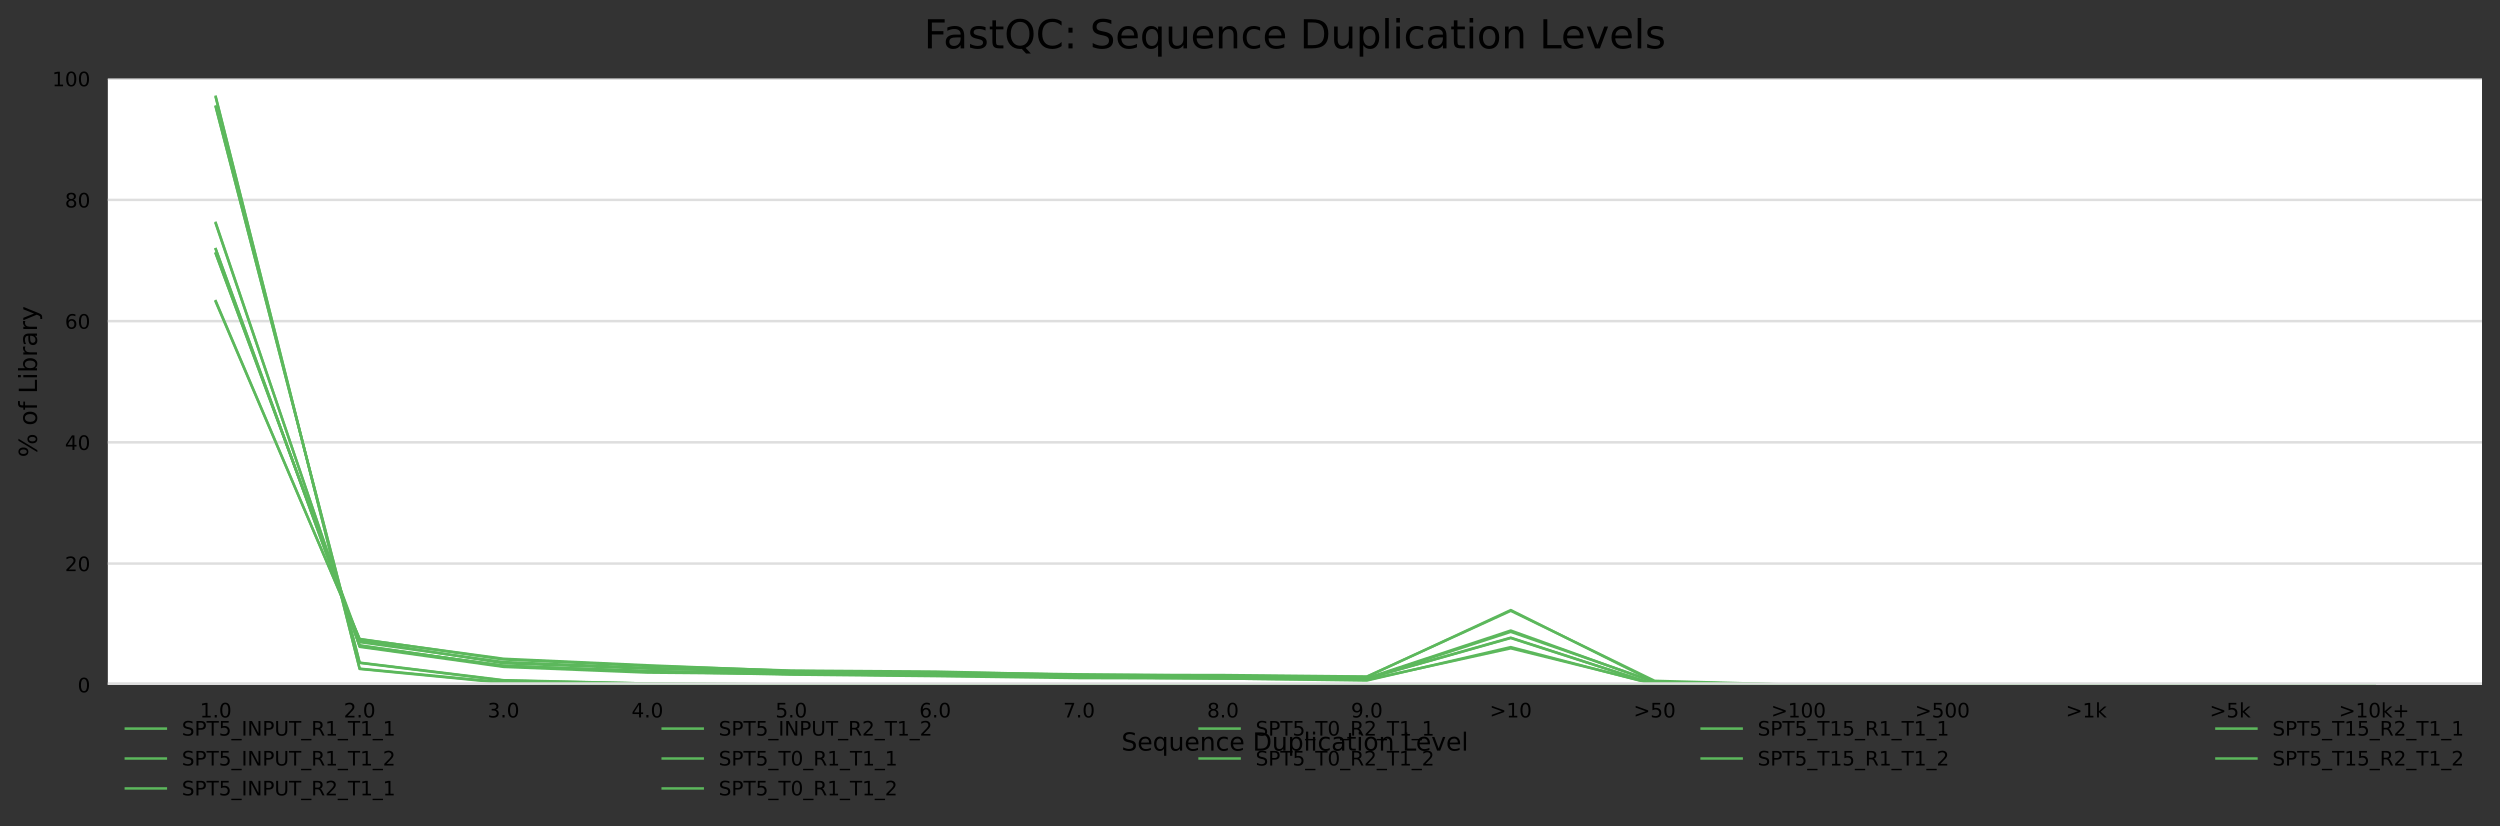 <?xml version="1.0" encoding="utf-8" standalone="no"?>
<!DOCTYPE svg PUBLIC "-//W3C//DTD SVG 1.1//EN"
  "http://www.w3.org/Graphics/SVG/1.1/DTD/svg11.dtd">
<!-- Created with matplotlib (https://matplotlib.org/) -->
<svg height="330.542pt" version="1.1" viewBox="0 0 1000.278 330.542" width="1000.278pt" xmlns="http://www.w3.org/2000/svg" xmlns:xlink="http://www.w3.org/1999/xlink">
 <rect x="0" y="0" width="1000.278" height="330.542" fill="#333333" stroke="none"/>
 <defs>
  <style type="text/css">*{stroke-linecap:butt;stroke-linejoin:round;}</style>
 </defs>
 <g id="figure_1">
  <g id="axes_1">
   <g id="patch_1">
    <path d="M 43.148 273.99 
L 993.078 273.99 
L 993.078 31.483 
L 43.148 31.483 
z
" style="fill:#ffffff;"/>
   </g>
   <g id="matplotlib.axis_1">
    <g id="xtick_1">
     <g id="text_1">
      <!-- 1.0 -->
      <g transform="translate(79.966 287.069)scale(0.08 -0.08)">
       <defs>
        <path d="M 12.406 8.297 
L 28.516 8.297 
L 28.516 63.922 
L 10.984 60.406 
L 10.984 69.391 
L 28.422 72.906 
L 38.281 72.906 
L 38.281 8.297 
L 54.391 8.297 
L 54.391 0 
L 12.406 0 
z
" id="DejaVuSans-49"/>
        <path d="M 10.688 12.406 
L 21 12.406 
L 21 0 
L 10.688 0 
z
" id="DejaVuSans-46"/>
        <path d="M 31.781 66.406 
Q 24.172 66.406 20.328 58.906 
Q 16.5 51.422 16.5 36.375 
Q 16.5 21.391 20.328 13.891 
Q 24.172 6.391 31.781 6.391 
Q 39.453 6.391 43.281 13.891 
Q 47.125 21.391 47.125 36.375 
Q 47.125 51.422 43.281 58.906 
Q 39.453 66.406 31.781 66.406 
z
M 31.781 74.219 
Q 44.047 74.219 50.516 64.516 
Q 56.984 54.828 56.984 36.375 
Q 56.984 17.969 50.516 8.266 
Q 44.047 -1.422 31.781 -1.422 
Q 19.531 -1.422 13.062 8.266 
Q 6.594 17.969 6.594 36.375 
Q 6.594 54.828 13.062 64.516 
Q 19.531 74.219 31.781 74.219 
z
" id="DejaVuSans-48"/>
       </defs>
       <use xlink:href="#DejaVuSans-49"/>
       <use x="63.623" xlink:href="#DejaVuSans-46"/>
       <use x="95.41" xlink:href="#DejaVuSans-48"/>
      </g>
     </g>
    </g>
    <g id="xtick_2">
     <g id="text_2">
      <!-- 2.0 -->
      <g transform="translate(137.537 287.069)scale(0.08 -0.08)">
       <defs>
        <path d="M 19.188 8.297 
L 53.609 8.297 
L 53.609 0 
L 7.328 0 
L 7.328 8.297 
Q 12.938 14.109 22.625 23.891 
Q 32.328 33.688 34.812 36.531 
Q 39.547 41.844 41.422 45.531 
Q 43.312 49.219 43.312 52.781 
Q 43.312 58.594 39.234 62.25 
Q 35.156 65.922 28.609 65.922 
Q 23.969 65.922 18.812 64.312 
Q 13.672 62.703 7.812 59.422 
L 7.812 69.391 
Q 13.766 71.781 18.938 73 
Q 24.125 74.219 28.422 74.219 
Q 39.75 74.219 46.484 68.547 
Q 53.219 62.891 53.219 53.422 
Q 53.219 48.922 51.531 44.891 
Q 49.859 40.875 45.406 35.406 
Q 44.188 33.984 37.641 27.219 
Q 31.109 20.453 19.188 8.297 
z
" id="DejaVuSans-50"/>
       </defs>
       <use xlink:href="#DejaVuSans-50"/>
       <use x="63.623" xlink:href="#DejaVuSans-46"/>
       <use x="95.41" xlink:href="#DejaVuSans-48"/>
      </g>
     </g>
    </g>
    <g id="xtick_3">
     <g id="text_3">
      <!-- 3.0 -->
      <g transform="translate(195.109 287.069)scale(0.08 -0.08)">
       <defs>
        <path d="M 40.578 39.312 
Q 47.656 37.797 51.625 33 
Q 55.609 28.219 55.609 21.188 
Q 55.609 10.406 48.188 4.484 
Q 40.766 -1.422 27.094 -1.422 
Q 22.516 -1.422 17.656 -0.516 
Q 12.797 0.391 7.625 2.203 
L 7.625 11.719 
Q 11.719 9.328 16.594 8.109 
Q 21.484 6.891 26.812 6.891 
Q 36.078 6.891 40.938 10.547 
Q 45.797 14.203 45.797 21.188 
Q 45.797 27.641 41.281 31.266 
Q 36.766 34.906 28.719 34.906 
L 20.219 34.906 
L 20.219 43.016 
L 29.109 43.016 
Q 36.375 43.016 40.234 45.922 
Q 44.094 48.828 44.094 54.297 
Q 44.094 59.906 40.109 62.906 
Q 36.141 65.922 28.719 65.922 
Q 24.656 65.922 20.016 65.031 
Q 15.375 64.156 9.812 62.312 
L 9.812 71.094 
Q 15.438 72.656 20.344 73.438 
Q 25.25 74.219 29.594 74.219 
Q 40.828 74.219 47.359 69.109 
Q 53.906 64.016 53.906 55.328 
Q 53.906 49.266 50.438 45.094 
Q 46.969 40.922 40.578 39.312 
z
" id="DejaVuSans-51"/>
       </defs>
       <use xlink:href="#DejaVuSans-51"/>
       <use x="63.623" xlink:href="#DejaVuSans-46"/>
       <use x="95.41" xlink:href="#DejaVuSans-48"/>
      </g>
     </g>
    </g>
    <g id="xtick_4">
     <g id="text_4">
      <!-- 4.0 -->
      <g transform="translate(252.68 287.069)scale(0.08 -0.08)">
       <defs>
        <path d="M 37.797 64.312 
L 12.891 25.391 
L 37.797 25.391 
z
M 35.203 72.906 
L 47.609 72.906 
L 47.609 25.391 
L 58.016 25.391 
L 58.016 17.188 
L 47.609 17.188 
L 47.609 0 
L 37.797 0 
L 37.797 17.188 
L 4.891 17.188 
L 4.891 26.703 
z
" id="DejaVuSans-52"/>
       </defs>
       <use xlink:href="#DejaVuSans-52"/>
       <use x="63.623" xlink:href="#DejaVuSans-46"/>
       <use x="95.41" xlink:href="#DejaVuSans-48"/>
      </g>
     </g>
    </g>
    <g id="xtick_5">
     <g id="text_5">
      <!-- 5.0 -->
      <g transform="translate(310.252 287.069)scale(0.08 -0.08)">
       <defs>
        <path d="M 10.797 72.906 
L 49.516 72.906 
L 49.516 64.594 
L 19.828 64.594 
L 19.828 46.734 
Q 21.969 47.469 24.109 47.828 
Q 26.266 48.188 28.422 48.188 
Q 40.625 48.188 47.75 41.5 
Q 54.891 34.812 54.891 23.391 
Q 54.891 11.625 47.562 5.094 
Q 40.234 -1.422 26.906 -1.422 
Q 22.312 -1.422 17.547 -0.641 
Q 12.797 0.141 7.719 1.703 
L 7.719 11.625 
Q 12.109 9.234 16.797 8.062 
Q 21.484 6.891 26.703 6.891 
Q 35.156 6.891 40.078 11.328 
Q 45.016 15.766 45.016 23.391 
Q 45.016 31 40.078 35.438 
Q 35.156 39.891 26.703 39.891 
Q 22.75 39.891 18.812 39.016 
Q 14.891 38.141 10.797 36.281 
z
" id="DejaVuSans-53"/>
       </defs>
       <use xlink:href="#DejaVuSans-53"/>
       <use x="63.623" xlink:href="#DejaVuSans-46"/>
       <use x="95.41" xlink:href="#DejaVuSans-48"/>
      </g>
     </g>
    </g>
    <g id="xtick_6">
     <g id="text_6">
      <!-- 6.0 -->
      <g transform="translate(367.823 287.069)scale(0.08 -0.08)">
       <defs>
        <path d="M 33.016 40.375 
Q 26.375 40.375 22.484 35.828 
Q 18.609 31.297 18.609 23.391 
Q 18.609 15.531 22.484 10.953 
Q 26.375 6.391 33.016 6.391 
Q 39.656 6.391 43.531 10.953 
Q 47.406 15.531 47.406 23.391 
Q 47.406 31.297 43.531 35.828 
Q 39.656 40.375 33.016 40.375 
z
M 52.594 71.297 
L 52.594 62.312 
Q 48.875 64.062 45.094 64.984 
Q 41.312 65.922 37.594 65.922 
Q 27.828 65.922 22.672 59.328 
Q 17.531 52.734 16.797 39.406 
Q 19.672 43.656 24.016 45.922 
Q 28.375 48.188 33.594 48.188 
Q 44.578 48.188 50.953 41.516 
Q 57.328 34.859 57.328 23.391 
Q 57.328 12.156 50.688 5.359 
Q 44.047 -1.422 33.016 -1.422 
Q 20.359 -1.422 13.672 8.266 
Q 6.984 17.969 6.984 36.375 
Q 6.984 53.656 15.188 63.938 
Q 23.391 74.219 37.203 74.219 
Q 40.922 74.219 44.703 73.484 
Q 48.484 72.75 52.594 71.297 
z
" id="DejaVuSans-54"/>
       </defs>
       <use xlink:href="#DejaVuSans-54"/>
       <use x="63.623" xlink:href="#DejaVuSans-46"/>
       <use x="95.41" xlink:href="#DejaVuSans-48"/>
      </g>
     </g>
    </g>
    <g id="xtick_7">
     <g id="text_7">
      <!-- 7.0 -->
      <g transform="translate(425.395 287.069)scale(0.08 -0.08)">
       <defs>
        <path d="M 8.203 72.906 
L 55.078 72.906 
L 55.078 68.703 
L 28.609 0 
L 18.312 0 
L 43.219 64.594 
L 8.203 64.594 
z
" id="DejaVuSans-55"/>
       </defs>
       <use xlink:href="#DejaVuSans-55"/>
       <use x="63.623" xlink:href="#DejaVuSans-46"/>
       <use x="95.41" xlink:href="#DejaVuSans-48"/>
      </g>
     </g>
    </g>
    <g id="xtick_8">
     <g id="text_8">
      <!-- 8.0 -->
      <g transform="translate(482.966 287.069)scale(0.08 -0.08)">
       <defs>
        <path d="M 31.781 34.625 
Q 24.75 34.625 20.719 30.859 
Q 16.703 27.094 16.703 20.516 
Q 16.703 13.922 20.719 10.156 
Q 24.75 6.391 31.781 6.391 
Q 38.812 6.391 42.859 10.172 
Q 46.922 13.969 46.922 20.516 
Q 46.922 27.094 42.891 30.859 
Q 38.875 34.625 31.781 34.625 
z
M 21.922 38.812 
Q 15.578 40.375 12.031 44.719 
Q 8.5 49.078 8.5 55.328 
Q 8.5 64.062 14.719 69.141 
Q 20.953 74.219 31.781 74.219 
Q 42.672 74.219 48.875 69.141 
Q 55.078 64.062 55.078 55.328 
Q 55.078 49.078 51.531 44.719 
Q 48 40.375 41.703 38.812 
Q 48.828 37.156 52.797 32.312 
Q 56.781 27.484 56.781 20.516 
Q 56.781 9.906 50.312 4.234 
Q 43.844 -1.422 31.781 -1.422 
Q 19.734 -1.422 13.25 4.234 
Q 6.781 9.906 6.781 20.516 
Q 6.781 27.484 10.781 32.312 
Q 14.797 37.156 21.922 38.812 
z
M 18.312 54.391 
Q 18.312 48.734 21.844 45.562 
Q 25.391 42.391 31.781 42.391 
Q 38.141 42.391 41.719 45.562 
Q 45.312 48.734 45.312 54.391 
Q 45.312 60.062 41.719 63.234 
Q 38.141 66.406 31.781 66.406 
Q 25.391 66.406 21.844 63.234 
Q 18.312 60.062 18.312 54.391 
z
" id="DejaVuSans-56"/>
       </defs>
       <use xlink:href="#DejaVuSans-56"/>
       <use x="63.623" xlink:href="#DejaVuSans-46"/>
       <use x="95.41" xlink:href="#DejaVuSans-48"/>
      </g>
     </g>
    </g>
    <g id="xtick_9">
     <g id="text_9">
      <!-- 9.0 -->
      <g transform="translate(540.538 287.069)scale(0.08 -0.08)">
       <defs>
        <path d="M 10.984 1.516 
L 10.984 10.5 
Q 14.703 8.734 18.5 7.812 
Q 22.312 6.891 25.984 6.891 
Q 35.75 6.891 40.891 13.453 
Q 46.047 20.016 46.781 33.406 
Q 43.953 29.203 39.594 26.953 
Q 35.25 24.703 29.984 24.703 
Q 19.047 24.703 12.672 31.312 
Q 6.297 37.938 6.297 49.422 
Q 6.297 60.641 12.938 67.422 
Q 19.578 74.219 30.609 74.219 
Q 43.266 74.219 49.922 64.516 
Q 56.594 54.828 56.594 36.375 
Q 56.594 19.141 48.406 8.859 
Q 40.234 -1.422 26.422 -1.422 
Q 22.703 -1.422 18.891 -0.688 
Q 15.094 0.047 10.984 1.516 
z
M 30.609 32.422 
Q 37.25 32.422 41.125 36.953 
Q 45.016 41.5 45.016 49.422 
Q 45.016 57.281 41.125 61.844 
Q 37.25 66.406 30.609 66.406 
Q 23.969 66.406 20.094 61.844 
Q 16.219 57.281 16.219 49.422 
Q 16.219 41.5 20.094 36.953 
Q 23.969 32.422 30.609 32.422 
z
" id="DejaVuSans-57"/>
       </defs>
       <use xlink:href="#DejaVuSans-57"/>
       <use x="63.623" xlink:href="#DejaVuSans-46"/>
       <use x="95.41" xlink:href="#DejaVuSans-48"/>
      </g>
     </g>
    </g>
    <g id="xtick_10">
     <g id="text_10">
      <!-- &gt;10 -->
      <g transform="translate(596.029 287.069)scale(0.08 -0.08)">
       <defs>
        <path d="M 10.594 49.219 
L 10.594 58.109 
L 73.188 35.406 
L 73.188 27.297 
L 10.594 4.594 
L 10.594 13.484 
L 60.891 31.297 
z
" id="DejaVuSans-62"/>
       </defs>
       <use xlink:href="#DejaVuSans-62"/>
       <use x="83.789" xlink:href="#DejaVuSans-49"/>
       <use x="147.412" xlink:href="#DejaVuSans-48"/>
      </g>
     </g>
    </g>
    <g id="xtick_11">
     <g id="text_11">
      <!-- &gt;50 -->
      <g transform="translate(653.6 287.069)scale(0.08 -0.08)">
       <use xlink:href="#DejaVuSans-62"/>
       <use x="83.789" xlink:href="#DejaVuSans-53"/>
       <use x="147.412" xlink:href="#DejaVuSans-48"/>
      </g>
     </g>
    </g>
    <g id="xtick_12">
     <g id="text_12">
      <!-- &gt;100 -->
      <g transform="translate(708.627 287.069)scale(0.08 -0.08)">
       <use xlink:href="#DejaVuSans-62"/>
       <use x="83.789" xlink:href="#DejaVuSans-49"/>
       <use x="147.412" xlink:href="#DejaVuSans-48"/>
       <use x="211.035" xlink:href="#DejaVuSans-48"/>
      </g>
     </g>
    </g>
    <g id="xtick_13">
     <g id="text_13">
      <!-- &gt;500 -->
      <g transform="translate(766.198 287.069)scale(0.08 -0.08)">
       <use xlink:href="#DejaVuSans-62"/>
       <use x="83.789" xlink:href="#DejaVuSans-53"/>
       <use x="147.412" xlink:href="#DejaVuSans-48"/>
       <use x="211.035" xlink:href="#DejaVuSans-48"/>
      </g>
     </g>
    </g>
    <g id="xtick_14">
     <g id="text_14">
      <!-- &gt;1k -->
      <g transform="translate(826.543 287.069)scale(0.08 -0.08)">
       <defs>
        <path d="M 9.078 75.984 
L 18.109 75.984 
L 18.109 31.109 
L 44.922 54.688 
L 56.391 54.688 
L 27.391 29.109 
L 57.625 0 
L 45.906 0 
L 18.109 26.703 
L 18.109 0 
L 9.078 0 
z
" id="DejaVuSans-107"/>
       </defs>
       <use xlink:href="#DejaVuSans-62"/>
       <use x="83.789" xlink:href="#DejaVuSans-49"/>
       <use x="147.412" xlink:href="#DejaVuSans-107"/>
      </g>
     </g>
    </g>
    <g id="xtick_15">
     <g id="text_15">
      <!-- &gt;5k -->
      <g transform="translate(884.115 287.069)scale(0.08 -0.08)">
       <use xlink:href="#DejaVuSans-62"/>
       <use x="83.789" xlink:href="#DejaVuSans-53"/>
       <use x="147.412" xlink:href="#DejaVuSans-107"/>
      </g>
     </g>
    </g>
    <g id="xtick_16">
     <g id="text_16">
      <!-- &gt;10k+ -->
      <g transform="translate(935.789 287.069)scale(0.08 -0.08)">
       <defs>
        <path d="M 46 62.703 
L 46 35.5 
L 73.188 35.5 
L 73.188 27.203 
L 46 27.203 
L 46 0 
L 37.797 0 
L 37.797 27.203 
L 10.594 27.203 
L 10.594 35.5 
L 37.797 35.5 
L 37.797 62.703 
z
" id="DejaVuSans-43"/>
       </defs>
       <use xlink:href="#DejaVuSans-62"/>
       <use x="83.789" xlink:href="#DejaVuSans-49"/>
       <use x="147.412" xlink:href="#DejaVuSans-48"/>
       <use x="211.035" xlink:href="#DejaVuSans-107"/>
       <use x="268.945" xlink:href="#DejaVuSans-43"/>
      </g>
     </g>
    </g>
    <g id="text_17">
     <!-- Sequence Duplication Level -->
     <g transform="translate(448.708 300.331)scale(0.1 -0.1)">
      <defs>
       <path d="M 53.516 70.516 
L 53.516 60.891 
Q 47.906 63.578 42.922 64.891 
Q 37.938 66.219 33.297 66.219 
Q 25.25 66.219 20.875 63.094 
Q 16.5 59.969 16.5 54.203 
Q 16.5 49.359 19.406 46.891 
Q 22.312 44.438 30.422 42.922 
L 36.375 41.703 
Q 47.406 39.594 52.656 34.297 
Q 57.906 29 57.906 20.125 
Q 57.906 9.516 50.797 4.047 
Q 43.703 -1.422 29.984 -1.422 
Q 24.812 -1.422 18.969 -0.25 
Q 13.141 0.922 6.891 3.219 
L 6.891 13.375 
Q 12.891 10.016 18.656 8.297 
Q 24.422 6.594 29.984 6.594 
Q 38.422 6.594 43.016 9.906 
Q 47.609 13.234 47.609 19.391 
Q 47.609 24.75 44.312 27.781 
Q 41.016 30.812 33.5 32.328 
L 27.484 33.5 
Q 16.453 35.688 11.516 40.375 
Q 6.594 45.062 6.594 53.422 
Q 6.594 63.094 13.406 68.656 
Q 20.219 74.219 32.172 74.219 
Q 37.312 74.219 42.625 73.281 
Q 47.953 72.359 53.516 70.516 
z
" id="DejaVuSans-83"/>
       <path d="M 56.203 29.594 
L 56.203 25.203 
L 14.891 25.203 
Q 15.484 15.922 20.484 11.062 
Q 25.484 6.203 34.422 6.203 
Q 39.594 6.203 44.453 7.469 
Q 49.312 8.734 54.109 11.281 
L 54.109 2.781 
Q 49.266 0.734 44.188 -0.344 
Q 39.109 -1.422 33.891 -1.422 
Q 20.797 -1.422 13.156 6.188 
Q 5.516 13.812 5.516 26.812 
Q 5.516 40.234 12.766 48.109 
Q 20.016 56 32.328 56 
Q 43.359 56 49.781 48.891 
Q 56.203 41.797 56.203 29.594 
z
M 47.219 32.234 
Q 47.125 39.594 43.094 43.984 
Q 39.062 48.391 32.422 48.391 
Q 24.906 48.391 20.391 44.141 
Q 15.875 39.891 15.188 32.172 
z
" id="DejaVuSans-101"/>
       <path d="M 14.797 27.297 
Q 14.797 17.391 18.875 11.75 
Q 22.953 6.109 30.078 6.109 
Q 37.203 6.109 41.297 11.75 
Q 45.406 17.391 45.406 27.297 
Q 45.406 37.203 41.297 42.844 
Q 37.203 48.484 30.078 48.484 
Q 22.953 48.484 18.875 42.844 
Q 14.797 37.203 14.797 27.297 
z
M 45.406 8.203 
Q 42.578 3.328 38.25 0.953 
Q 33.938 -1.422 27.875 -1.422 
Q 17.969 -1.422 11.734 6.484 
Q 5.516 14.406 5.516 27.297 
Q 5.516 40.188 11.734 48.094 
Q 17.969 56 27.875 56 
Q 33.938 56 38.25 53.625 
Q 42.578 51.266 45.406 46.391 
L 45.406 54.688 
L 54.391 54.688 
L 54.391 -20.797 
L 45.406 -20.797 
z
" id="DejaVuSans-113"/>
       <path d="M 8.5 21.578 
L 8.5 54.688 
L 17.484 54.688 
L 17.484 21.922 
Q 17.484 14.156 20.5 10.266 
Q 23.531 6.391 29.594 6.391 
Q 36.859 6.391 41.078 11.031 
Q 45.312 15.672 45.312 23.688 
L 45.312 54.688 
L 54.297 54.688 
L 54.297 0 
L 45.312 0 
L 45.312 8.406 
Q 42.047 3.422 37.719 1 
Q 33.406 -1.422 27.688 -1.422 
Q 18.266 -1.422 13.375 4.438 
Q 8.5 10.297 8.5 21.578 
z
M 31.109 56 
z
" id="DejaVuSans-117"/>
       <path d="M 54.891 33.016 
L 54.891 0 
L 45.906 0 
L 45.906 32.719 
Q 45.906 40.484 42.875 44.328 
Q 39.844 48.188 33.797 48.188 
Q 26.516 48.188 22.312 43.547 
Q 18.109 38.922 18.109 30.906 
L 18.109 0 
L 9.078 0 
L 9.078 54.688 
L 18.109 54.688 
L 18.109 46.188 
Q 21.344 51.125 25.703 53.562 
Q 30.078 56 35.797 56 
Q 45.219 56 50.047 50.172 
Q 54.891 44.344 54.891 33.016 
z
" id="DejaVuSans-110"/>
       <path d="M 48.781 52.594 
L 48.781 44.188 
Q 44.969 46.297 41.141 47.344 
Q 37.312 48.391 33.406 48.391 
Q 24.656 48.391 19.812 42.844 
Q 14.984 37.312 14.984 27.297 
Q 14.984 17.281 19.812 11.734 
Q 24.656 6.203 33.406 6.203 
Q 37.312 6.203 41.141 7.25 
Q 44.969 8.297 48.781 10.406 
L 48.781 2.094 
Q 45.016 0.344 40.984 -0.531 
Q 36.969 -1.422 32.422 -1.422 
Q 20.062 -1.422 12.781 6.344 
Q 5.516 14.109 5.516 27.297 
Q 5.516 40.672 12.859 48.328 
Q 20.219 56 33.016 56 
Q 37.156 56 41.109 55.141 
Q 45.062 54.297 48.781 52.594 
z
" id="DejaVuSans-99"/>
       <path id="DejaVuSans-32"/>
       <path d="M 19.672 64.797 
L 19.672 8.109 
L 31.594 8.109 
Q 46.688 8.109 53.688 14.938 
Q 60.688 21.781 60.688 36.531 
Q 60.688 51.172 53.688 57.984 
Q 46.688 64.797 31.594 64.797 
z
M 9.812 72.906 
L 30.078 72.906 
Q 51.266 72.906 61.172 64.094 
Q 71.094 55.281 71.094 36.531 
Q 71.094 17.672 61.125 8.828 
Q 51.172 0 30.078 0 
L 9.812 0 
z
" id="DejaVuSans-68"/>
       <path d="M 18.109 8.203 
L 18.109 -20.797 
L 9.078 -20.797 
L 9.078 54.688 
L 18.109 54.688 
L 18.109 46.391 
Q 20.953 51.266 25.266 53.625 
Q 29.594 56 35.594 56 
Q 45.562 56 51.781 48.094 
Q 58.016 40.188 58.016 27.297 
Q 58.016 14.406 51.781 6.484 
Q 45.562 -1.422 35.594 -1.422 
Q 29.594 -1.422 25.266 0.953 
Q 20.953 3.328 18.109 8.203 
z
M 48.688 27.297 
Q 48.688 37.203 44.609 42.844 
Q 40.531 48.484 33.406 48.484 
Q 26.266 48.484 22.188 42.844 
Q 18.109 37.203 18.109 27.297 
Q 18.109 17.391 22.188 11.75 
Q 26.266 6.109 33.406 6.109 
Q 40.531 6.109 44.609 11.75 
Q 48.688 17.391 48.688 27.297 
z
" id="DejaVuSans-112"/>
       <path d="M 9.422 75.984 
L 18.406 75.984 
L 18.406 0 
L 9.422 0 
z
" id="DejaVuSans-108"/>
       <path d="M 9.422 54.688 
L 18.406 54.688 
L 18.406 0 
L 9.422 0 
z
M 9.422 75.984 
L 18.406 75.984 
L 18.406 64.594 
L 9.422 64.594 
z
" id="DejaVuSans-105"/>
       <path d="M 34.281 27.484 
Q 23.391 27.484 19.188 25 
Q 14.984 22.516 14.984 16.5 
Q 14.984 11.719 18.141 8.906 
Q 21.297 6.109 26.703 6.109 
Q 34.188 6.109 38.703 11.406 
Q 43.219 16.703 43.219 25.484 
L 43.219 27.484 
z
M 52.203 31.203 
L 52.203 0 
L 43.219 0 
L 43.219 8.297 
Q 40.141 3.328 35.547 0.953 
Q 30.953 -1.422 24.312 -1.422 
Q 15.922 -1.422 10.953 3.297 
Q 6 8.016 6 15.922 
Q 6 25.141 12.172 29.828 
Q 18.359 34.516 30.609 34.516 
L 43.219 34.516 
L 43.219 35.406 
Q 43.219 41.609 39.141 45 
Q 35.062 48.391 27.688 48.391 
Q 23 48.391 18.547 47.266 
Q 14.109 46.141 10.016 43.891 
L 10.016 52.203 
Q 14.938 54.109 19.578 55.047 
Q 24.219 56 28.609 56 
Q 40.484 56 46.344 49.844 
Q 52.203 43.703 52.203 31.203 
z
" id="DejaVuSans-97"/>
       <path d="M 18.312 70.219 
L 18.312 54.688 
L 36.812 54.688 
L 36.812 47.703 
L 18.312 47.703 
L 18.312 18.016 
Q 18.312 11.328 20.141 9.422 
Q 21.969 7.516 27.594 7.516 
L 36.812 7.516 
L 36.812 0 
L 27.594 0 
Q 17.188 0 13.234 3.875 
Q 9.281 7.766 9.281 18.016 
L 9.281 47.703 
L 2.688 47.703 
L 2.688 54.688 
L 9.281 54.688 
L 9.281 70.219 
z
" id="DejaVuSans-116"/>
       <path d="M 30.609 48.391 
Q 23.391 48.391 19.188 42.75 
Q 14.984 37.109 14.984 27.297 
Q 14.984 17.484 19.156 11.844 
Q 23.344 6.203 30.609 6.203 
Q 37.797 6.203 41.984 11.859 
Q 46.188 17.531 46.188 27.297 
Q 46.188 37.016 41.984 42.703 
Q 37.797 48.391 30.609 48.391 
z
M 30.609 56 
Q 42.328 56 49.016 48.375 
Q 55.719 40.766 55.719 27.297 
Q 55.719 13.875 49.016 6.219 
Q 42.328 -1.422 30.609 -1.422 
Q 18.844 -1.422 12.172 6.219 
Q 5.516 13.875 5.516 27.297 
Q 5.516 40.766 12.172 48.375 
Q 18.844 56 30.609 56 
z
" id="DejaVuSans-111"/>
       <path d="M 9.812 72.906 
L 19.672 72.906 
L 19.672 8.297 
L 55.172 8.297 
L 55.172 0 
L 9.812 0 
z
" id="DejaVuSans-76"/>
       <path d="M 2.984 54.688 
L 12.5 54.688 
L 29.594 8.797 
L 46.688 54.688 
L 56.203 54.688 
L 35.688 0 
L 23.484 0 
z
" id="DejaVuSans-118"/>
      </defs>
      <use xlink:href="#DejaVuSans-83"/>
      <use x="63.477" xlink:href="#DejaVuSans-101"/>
      <use x="125" xlink:href="#DejaVuSans-113"/>
      <use x="188.477" xlink:href="#DejaVuSans-117"/>
      <use x="251.855" xlink:href="#DejaVuSans-101"/>
      <use x="313.379" xlink:href="#DejaVuSans-110"/>
      <use x="376.758" xlink:href="#DejaVuSans-99"/>
      <use x="431.738" xlink:href="#DejaVuSans-101"/>
      <use x="493.262" xlink:href="#DejaVuSans-32"/>
      <use x="525.049" xlink:href="#DejaVuSans-68"/>
      <use x="602.051" xlink:href="#DejaVuSans-117"/>
      <use x="665.43" xlink:href="#DejaVuSans-112"/>
      <use x="728.906" xlink:href="#DejaVuSans-108"/>
      <use x="756.689" xlink:href="#DejaVuSans-105"/>
      <use x="784.473" xlink:href="#DejaVuSans-99"/>
      <use x="839.453" xlink:href="#DejaVuSans-97"/>
      <use x="900.732" xlink:href="#DejaVuSans-116"/>
      <use x="939.941" xlink:href="#DejaVuSans-105"/>
      <use x="967.725" xlink:href="#DejaVuSans-111"/>
      <use x="1028.906" xlink:href="#DejaVuSans-110"/>
      <use x="1092.285" xlink:href="#DejaVuSans-32"/>
      <use x="1124.072" xlink:href="#DejaVuSans-76"/>
      <use x="1178.035" xlink:href="#DejaVuSans-101"/>
      <use x="1239.559" xlink:href="#DejaVuSans-118"/>
      <use x="1298.738" xlink:href="#DejaVuSans-101"/>
      <use x="1360.262" xlink:href="#DejaVuSans-108"/>
     </g>
    </g>
   </g>
   <g id="matplotlib.axis_2">
    <g id="ytick_1">
     <g id="line2d_1">
      <path clip-path="url(#p30369859ac)" d="M 43.148 273.99 
L 993.078 273.99 
" style="fill:none;stroke:#dedede;stroke-linecap:square;"/>
     </g>
     <g id="text_18">
      <!-- 0 -->
      <g transform="translate(31.058 277.029)scale(0.08 -0.08)">
       <use xlink:href="#DejaVuSans-48"/>
      </g>
     </g>
    </g>
    <g id="ytick_2">
     <g id="line2d_2">
      <path clip-path="url(#p30369859ac)" d="M 43.148 225.489 
L 993.078 225.489 
" style="fill:none;stroke:#dedede;stroke-linecap:square;"/>
     </g>
     <g id="text_19">
      <!-- 20 -->
      <g transform="translate(25.968 228.528)scale(0.08 -0.08)">
       <use xlink:href="#DejaVuSans-50"/>
       <use x="63.623" xlink:href="#DejaVuSans-48"/>
      </g>
     </g>
    </g>
    <g id="ytick_3">
     <g id="line2d_3">
      <path clip-path="url(#p30369859ac)" d="M 43.148 176.987 
L 993.078 176.987 
" style="fill:none;stroke:#dedede;stroke-linecap:square;"/>
     </g>
     <g id="text_20">
      <!-- 40 -->
      <g transform="translate(25.968 180.027)scale(0.08 -0.08)">
       <use xlink:href="#DejaVuSans-52"/>
       <use x="63.623" xlink:href="#DejaVuSans-48"/>
      </g>
     </g>
    </g>
    <g id="ytick_4">
     <g id="line2d_4">
      <path clip-path="url(#p30369859ac)" d="M 43.148 128.486 
L 993.078 128.486 
" style="fill:none;stroke:#dedede;stroke-linecap:square;"/>
     </g>
     <g id="text_21">
      <!-- 60 -->
      <g transform="translate(25.968 131.525)scale(0.08 -0.08)">
       <use xlink:href="#DejaVuSans-54"/>
       <use x="63.623" xlink:href="#DejaVuSans-48"/>
      </g>
     </g>
    </g>
    <g id="ytick_5">
     <g id="line2d_5">
      <path clip-path="url(#p30369859ac)" d="M 43.148 79.984 
L 993.078 79.984 
" style="fill:none;stroke:#dedede;stroke-linecap:square;"/>
     </g>
     <g id="text_22">
      <!-- 80 -->
      <g transform="translate(25.968 83.024)scale(0.08 -0.08)">
       <use xlink:href="#DejaVuSans-56"/>
       <use x="63.623" xlink:href="#DejaVuSans-48"/>
      </g>
     </g>
    </g>
    <g id="ytick_6">
     <g id="line2d_6">
      <path clip-path="url(#p30369859ac)" d="M 43.148 31.483 
L 993.078 31.483 
" style="fill:none;stroke:#dedede;stroke-linecap:square;"/>
     </g>
     <g id="text_23">
      <!-- 100 -->
      <g transform="translate(20.878 34.522)scale(0.08 -0.08)">
       <use xlink:href="#DejaVuSans-49"/>
       <use x="63.623" xlink:href="#DejaVuSans-48"/>
       <use x="127.246" xlink:href="#DejaVuSans-48"/>
      </g>
     </g>
    </g>
    <g id="text_24">
     <!-- % of Library -->
     <g transform="translate(14.798 182.968)rotate(-90)scale(0.1 -0.1)">
      <defs>
       <path d="M 72.703 32.078 
Q 68.453 32.078 66.031 28.469 
Q 63.625 24.859 63.625 18.406 
Q 63.625 12.062 66.031 8.422 
Q 68.453 4.781 72.703 4.781 
Q 76.859 4.781 79.266 8.422 
Q 81.688 12.062 81.688 18.406 
Q 81.688 24.812 79.266 28.438 
Q 76.859 32.078 72.703 32.078 
z
M 72.703 38.281 
Q 80.422 38.281 84.953 32.906 
Q 89.5 27.547 89.5 18.406 
Q 89.5 9.281 84.938 3.922 
Q 80.375 -1.422 72.703 -1.422 
Q 64.891 -1.422 60.344 3.922 
Q 55.812 9.281 55.812 18.406 
Q 55.812 27.594 60.375 32.938 
Q 64.938 38.281 72.703 38.281 
z
M 22.312 68.016 
Q 18.109 68.016 15.688 64.375 
Q 13.281 60.75 13.281 54.391 
Q 13.281 47.953 15.672 44.328 
Q 18.062 40.719 22.312 40.719 
Q 26.562 40.719 28.969 44.328 
Q 31.391 47.953 31.391 54.391 
Q 31.391 60.688 28.953 64.344 
Q 26.516 68.016 22.312 68.016 
z
M 66.406 74.219 
L 74.219 74.219 
L 28.609 -1.422 
L 20.797 -1.422 
z
M 22.312 74.219 
Q 30.031 74.219 34.609 68.875 
Q 39.203 63.531 39.203 54.391 
Q 39.203 45.172 34.641 39.844 
Q 30.078 34.516 22.312 34.516 
Q 14.547 34.516 10.031 39.859 
Q 5.516 45.219 5.516 54.391 
Q 5.516 63.484 10.047 68.844 
Q 14.594 74.219 22.312 74.219 
z
" id="DejaVuSans-37"/>
       <path d="M 37.109 75.984 
L 37.109 68.5 
L 28.516 68.5 
Q 23.688 68.5 21.797 66.547 
Q 19.922 64.594 19.922 59.516 
L 19.922 54.688 
L 34.719 54.688 
L 34.719 47.703 
L 19.922 47.703 
L 19.922 0 
L 10.891 0 
L 10.891 47.703 
L 2.297 47.703 
L 2.297 54.688 
L 10.891 54.688 
L 10.891 58.5 
Q 10.891 67.625 15.141 71.797 
Q 19.391 75.984 28.609 75.984 
z
" id="DejaVuSans-102"/>
       <path d="M 48.688 27.297 
Q 48.688 37.203 44.609 42.844 
Q 40.531 48.484 33.406 48.484 
Q 26.266 48.484 22.188 42.844 
Q 18.109 37.203 18.109 27.297 
Q 18.109 17.391 22.188 11.75 
Q 26.266 6.109 33.406 6.109 
Q 40.531 6.109 44.609 11.75 
Q 48.688 17.391 48.688 27.297 
z
M 18.109 46.391 
Q 20.953 51.266 25.266 53.625 
Q 29.594 56 35.594 56 
Q 45.562 56 51.781 48.094 
Q 58.016 40.188 58.016 27.297 
Q 58.016 14.406 51.781 6.484 
Q 45.562 -1.422 35.594 -1.422 
Q 29.594 -1.422 25.266 0.953 
Q 20.953 3.328 18.109 8.203 
L 18.109 0 
L 9.078 0 
L 9.078 75.984 
L 18.109 75.984 
z
" id="DejaVuSans-98"/>
       <path d="M 41.109 46.297 
Q 39.594 47.172 37.812 47.578 
Q 36.031 48 33.891 48 
Q 26.266 48 22.188 43.047 
Q 18.109 38.094 18.109 28.812 
L 18.109 0 
L 9.078 0 
L 9.078 54.688 
L 18.109 54.688 
L 18.109 46.188 
Q 20.953 51.172 25.484 53.578 
Q 30.031 56 36.531 56 
Q 37.453 56 38.578 55.875 
Q 39.703 55.766 41.062 55.516 
z
" id="DejaVuSans-114"/>
       <path d="M 32.172 -5.078 
Q 28.375 -14.844 24.75 -17.812 
Q 21.141 -20.797 15.094 -20.797 
L 7.906 -20.797 
L 7.906 -13.281 
L 13.188 -13.281 
Q 16.891 -13.281 18.938 -11.516 
Q 21 -9.766 23.484 -3.219 
L 25.094 0.875 
L 2.984 54.688 
L 12.5 54.688 
L 29.594 11.922 
L 46.688 54.688 
L 56.203 54.688 
z
" id="DejaVuSans-121"/>
      </defs>
      <use xlink:href="#DejaVuSans-37"/>
      <use x="95.02" xlink:href="#DejaVuSans-32"/>
      <use x="126.807" xlink:href="#DejaVuSans-111"/>
      <use x="187.988" xlink:href="#DejaVuSans-102"/>
      <use x="223.193" xlink:href="#DejaVuSans-32"/>
      <use x="254.98" xlink:href="#DejaVuSans-76"/>
      <use x="310.693" xlink:href="#DejaVuSans-105"/>
      <use x="338.477" xlink:href="#DejaVuSans-98"/>
      <use x="401.953" xlink:href="#DejaVuSans-114"/>
      <use x="443.066" xlink:href="#DejaVuSans-97"/>
      <use x="504.346" xlink:href="#DejaVuSans-114"/>
      <use x="545.459" xlink:href="#DejaVuSans-121"/>
     </g>
    </g>
   </g>
   <g id="line2d_7">
    <path clip-path="url(#p30369859ac)" d="M 86.327 42.864 
L 143.898 265.128 
L 201.47 272.156 
L 259.041 273.483 
L 316.613 273.844 
L 374.184 273.975 
L 431.756 273.973 
L 489.327 273.99 
L 546.899 273.99 
L 604.47 273.99 
L 662.042 273.99 
L 719.613 273.99 
L 777.185 273.99 
L 834.756 273.99 
L 892.328 273.99 
L 949.899 273.99 
" style="fill:none;stroke:#5cb85c;stroke-linecap:square;"/>
   </g>
   <g id="line2d_8">
    <path clip-path="url(#p30369859ac)" d="M 86.327 42.625 
L 143.898 265.226 
L 201.47 272.295 
L 259.041 273.474 
L 316.613 273.856 
L 374.184 273.975 
L 431.756 273.973 
L 489.327 273.99 
L 546.899 273.99 
L 604.47 273.99 
L 662.042 273.99 
L 719.613 273.99 
L 777.185 273.99 
L 834.756 273.99 
L 892.328 273.99 
L 949.899 273.99 
" style="fill:none;stroke:#5cb85c;stroke-linecap:square;"/>
   </g>
   <g id="line2d_9">
    <path clip-path="url(#p30369859ac)" d="M 86.327 39.018 
L 143.898 267.534 
L 201.47 273.033 
L 259.041 273.893 
L 316.613 273.966 
L 374.184 273.99 
L 431.756 273.99 
L 489.327 273.99 
L 546.899 273.99 
L 604.47 273.99 
L 662.042 273.99 
L 719.613 273.99 
L 777.185 273.99 
L 834.756 273.99 
L 892.328 273.99 
L 949.899 273.99 
" style="fill:none;stroke:#5cb85c;stroke-linecap:square;"/>
   </g>
   <g id="line2d_10">
    <path clip-path="url(#p30369859ac)" d="M 86.327 38.692 
L 143.898 267.651 
L 201.47 273.237 
L 259.041 273.873 
L 316.613 273.99 
L 374.184 273.99 
L 431.756 273.99 
L 489.327 273.99 
L 546.899 273.99 
L 604.47 273.99 
L 662.042 273.99 
L 719.613 273.99 
L 777.185 273.99 
L 834.756 273.99 
L 892.328 273.99 
L 949.899 273.99 
" style="fill:none;stroke:#5cb85c;stroke-linecap:square;"/>
   </g>
   <g id="line2d_11">
    <path clip-path="url(#p30369859ac)" d="M 86.327 101.408 
L 143.898 256.929 
L 201.47 264.903 
L 259.041 267.242 
L 316.613 268.921 
L 374.184 269.833 
L 431.756 270.723 
L 489.327 270.976 
L 546.899 271.452 
L 604.47 255.142 
L 662.042 273.854 
L 719.613 273.99 
L 777.185 273.99 
L 834.756 273.99 
L 892.328 273.99 
L 949.899 273.99 
" style="fill:none;stroke:#5cb85c;stroke-linecap:square;"/>
   </g>
   <g id="line2d_12">
    <path clip-path="url(#p30369859ac)" d="M 86.327 101.525 
L 143.898 256.326 
L 201.47 265.377 
L 259.041 267.533 
L 316.613 268.788 
L 374.184 269.731 
L 431.756 270.416 
L 489.327 271.053 
L 546.899 271.518 
L 604.47 255.281 
L 662.042 273.834 
L 719.613 273.99 
L 777.185 273.99 
L 834.756 273.99 
L 892.328 273.99 
L 949.899 273.99 
" style="fill:none;stroke:#5cb85c;stroke-linecap:square;"/>
   </g>
   <g id="line2d_13">
    <path clip-path="url(#p30369859ac)" d="M 86.327 120.783 
L 143.898 255.647 
L 201.47 263.863 
L 259.041 266.46 
L 316.613 268.311 
L 374.184 268.707 
L 431.756 270.023 
L 489.327 270.099 
L 546.899 270.685 
L 604.47 244.398 
L 662.042 272.407 
L 719.613 273.99 
L 777.185 273.99 
L 834.756 273.99 
L 892.328 273.99 
L 949.899 273.99 
" style="fill:none;stroke:#5cb85c;stroke-linecap:square;"/>
   </g>
   <g id="line2d_14">
    <path clip-path="url(#p30369859ac)" d="M 86.327 120.462 
L 143.898 255.764 
L 201.47 263.571 
L 259.041 266.188 
L 316.613 268.469 
L 374.184 268.999 
L 431.756 269.802 
L 489.327 270.371 
L 546.899 270.816 
L 604.47 244.094 
L 662.042 272.847 
L 719.613 273.99 
L 777.185 273.99 
L 834.756 273.99 
L 892.328 273.99 
L 949.899 273.99 
" style="fill:none;stroke:#5cb85c;stroke-linecap:square;"/>
   </g>
   <g id="line2d_15">
    <path clip-path="url(#p30369859ac)" d="M 86.327 99.695 
L 143.898 258.327 
L 201.47 266.465 
L 259.041 268.691 
L 316.613 269.311 
L 374.184 270.213 
L 431.756 270.332 
L 489.327 271.17 
L 546.899 271.562 
L 604.47 252.809 
L 662.042 272.809 
L 719.613 273.99 
L 777.185 273.99 
L 834.756 273.99 
L 892.328 273.99 
L 949.899 273.99 
" style="fill:none;stroke:#5cb85c;stroke-linecap:square;"/>
   </g>
   <g id="line2d_16">
    <path clip-path="url(#p30369859ac)" d="M 86.327 99.693 
L 143.898 258.191 
L 201.47 266.538 
L 259.041 268.419 
L 316.613 269.736 
L 374.184 270.198 
L 431.756 270.604 
L 489.327 271.345 
L 546.899 271.343 
L 604.47 252.277 
L 662.042 273.04 
L 719.613 273.99 
L 777.185 273.99 
L 834.756 273.99 
L 892.328 273.99 
L 949.899 273.99 
" style="fill:none;stroke:#5cb85c;stroke-linecap:square;"/>
   </g>
   <g id="line2d_17">
    <path clip-path="url(#p30369859ac)" d="M 86.327 89.52 
L 143.898 258.584 
L 201.47 266.331 
L 259.041 268.728 
L 316.613 269.905 
L 374.184 270.518 
L 431.756 271.301 
L 489.327 271.442 
L 546.899 272.283 
L 604.47 258.915 
L 662.042 273.856 
L 719.613 273.99 
L 777.185 273.99 
L 834.756 273.99 
L 892.328 273.99 
L 949.899 273.99 
" style="fill:none;stroke:#5cb85c;stroke-linecap:square;"/>
   </g>
   <g id="line2d_18">
    <path clip-path="url(#p30369859ac)" d="M 86.327 89.155 
L 143.898 258.803 
L 201.47 266.834 
L 259.041 269.117 
L 316.613 269.626 
L 374.184 270.343 
L 431.756 270.892 
L 489.327 271.52 
L 546.899 272.042 
L 604.47 259.404 
L 662.042 273.647 
L 719.613 273.99 
L 777.185 273.99 
L 834.756 273.99 
L 892.328 273.99 
L 949.899 273.99 
" style="fill:none;stroke:#5cb85c;stroke-linecap:square;"/>
   </g>
   <g id="line2d_19">
    <path clip-path="url(#p30369859ac)" d="M 43.148 273.99 
L 993.078 273.99 
" style="fill:none;stroke:#dedede;stroke-linecap:square;stroke-width:2;"/>
   </g>
   <g id="text_25">
    <!-- FastQC: Sequence Duplication Levels -->
    <g transform="translate(369.699 19.358)scale(0.16 -0.16)">
     <defs>
      <path d="M 9.812 72.906 
L 51.703 72.906 
L 51.703 64.594 
L 19.672 64.594 
L 19.672 43.109 
L 48.578 43.109 
L 48.578 34.812 
L 19.672 34.812 
L 19.672 0 
L 9.812 0 
z
" id="DejaVuSans-70"/>
      <path d="M 44.281 53.078 
L 44.281 44.578 
Q 40.484 46.531 36.375 47.5 
Q 32.281 48.484 27.875 48.484 
Q 21.188 48.484 17.844 46.438 
Q 14.5 44.391 14.5 40.281 
Q 14.5 37.156 16.891 35.375 
Q 19.281 33.594 26.516 31.984 
L 29.594 31.297 
Q 39.156 29.25 43.188 25.516 
Q 47.219 21.781 47.219 15.094 
Q 47.219 7.469 41.188 3.016 
Q 35.156 -1.422 24.609 -1.422 
Q 20.219 -1.422 15.453 -0.562 
Q 10.688 0.297 5.422 2 
L 5.422 11.281 
Q 10.406 8.688 15.234 7.391 
Q 20.062 6.109 24.812 6.109 
Q 31.156 6.109 34.562 8.281 
Q 37.984 10.453 37.984 14.406 
Q 37.984 18.062 35.516 20.016 
Q 33.062 21.969 24.703 23.781 
L 21.578 24.516 
Q 13.234 26.266 9.516 29.906 
Q 5.812 33.547 5.812 39.891 
Q 5.812 47.609 11.281 51.797 
Q 16.75 56 26.812 56 
Q 31.781 56 36.172 55.266 
Q 40.578 54.547 44.281 53.078 
z
" id="DejaVuSans-115"/>
      <path d="M 39.406 66.219 
Q 28.656 66.219 22.328 58.203 
Q 16.016 50.203 16.016 36.375 
Q 16.016 22.609 22.328 14.594 
Q 28.656 6.594 39.406 6.594 
Q 50.141 6.594 56.422 14.594 
Q 62.703 22.609 62.703 36.375 
Q 62.703 50.203 56.422 58.203 
Q 50.141 66.219 39.406 66.219 
z
M 53.219 1.312 
L 66.219 -12.891 
L 54.297 -12.891 
L 43.5 -1.219 
Q 41.891 -1.312 41.031 -1.359 
Q 40.188 -1.422 39.406 -1.422 
Q 24.031 -1.422 14.812 8.859 
Q 5.609 19.141 5.609 36.375 
Q 5.609 53.656 14.812 63.938 
Q 24.031 74.219 39.406 74.219 
Q 54.734 74.219 63.906 63.938 
Q 73.094 53.656 73.094 36.375 
Q 73.094 23.688 67.984 14.641 
Q 62.891 5.609 53.219 1.312 
z
" id="DejaVuSans-81"/>
      <path d="M 64.406 67.281 
L 64.406 56.891 
Q 59.422 61.531 53.781 63.812 
Q 48.141 66.109 41.797 66.109 
Q 29.297 66.109 22.656 58.469 
Q 16.016 50.828 16.016 36.375 
Q 16.016 21.969 22.656 14.328 
Q 29.297 6.688 41.797 6.688 
Q 48.141 6.688 53.781 8.984 
Q 59.422 11.281 64.406 15.922 
L 64.406 5.609 
Q 59.234 2.094 53.438 0.328 
Q 47.656 -1.422 41.219 -1.422 
Q 24.656 -1.422 15.125 8.703 
Q 5.609 18.844 5.609 36.375 
Q 5.609 53.953 15.125 64.078 
Q 24.656 74.219 41.219 74.219 
Q 47.75 74.219 53.531 72.484 
Q 59.328 70.75 64.406 67.281 
z
" id="DejaVuSans-67"/>
      <path d="M 11.719 12.406 
L 22.016 12.406 
L 22.016 0 
L 11.719 0 
z
M 11.719 51.703 
L 22.016 51.703 
L 22.016 39.312 
L 11.719 39.312 
z
" id="DejaVuSans-58"/>
     </defs>
     <use xlink:href="#DejaVuSans-70"/>
     <use x="48.395" xlink:href="#DejaVuSans-97"/>
     <use x="109.674" xlink:href="#DejaVuSans-115"/>
     <use x="161.773" xlink:href="#DejaVuSans-116"/>
     <use x="200.982" xlink:href="#DejaVuSans-81"/>
     <use x="279.693" xlink:href="#DejaVuSans-67"/>
     <use x="349.518" xlink:href="#DejaVuSans-58"/>
     <use x="383.209" xlink:href="#DejaVuSans-32"/>
     <use x="414.996" xlink:href="#DejaVuSans-83"/>
     <use x="478.473" xlink:href="#DejaVuSans-101"/>
     <use x="539.996" xlink:href="#DejaVuSans-113"/>
     <use x="603.473" xlink:href="#DejaVuSans-117"/>
     <use x="666.852" xlink:href="#DejaVuSans-101"/>
     <use x="728.375" xlink:href="#DejaVuSans-110"/>
     <use x="791.754" xlink:href="#DejaVuSans-99"/>
     <use x="846.734" xlink:href="#DejaVuSans-101"/>
     <use x="908.258" xlink:href="#DejaVuSans-32"/>
     <use x="940.045" xlink:href="#DejaVuSans-68"/>
     <use x="1017.047" xlink:href="#DejaVuSans-117"/>
     <use x="1080.426" xlink:href="#DejaVuSans-112"/>
     <use x="1143.902" xlink:href="#DejaVuSans-108"/>
     <use x="1171.686" xlink:href="#DejaVuSans-105"/>
     <use x="1199.469" xlink:href="#DejaVuSans-99"/>
     <use x="1254.449" xlink:href="#DejaVuSans-97"/>
     <use x="1315.729" xlink:href="#DejaVuSans-116"/>
     <use x="1354.938" xlink:href="#DejaVuSans-105"/>
     <use x="1382.721" xlink:href="#DejaVuSans-111"/>
     <use x="1443.902" xlink:href="#DejaVuSans-110"/>
     <use x="1507.281" xlink:href="#DejaVuSans-32"/>
     <use x="1539.068" xlink:href="#DejaVuSans-76"/>
     <use x="1593.031" xlink:href="#DejaVuSans-101"/>
     <use x="1654.555" xlink:href="#DejaVuSans-118"/>
     <use x="1713.734" xlink:href="#DejaVuSans-101"/>
     <use x="1775.258" xlink:href="#DejaVuSans-108"/>
     <use x="1803.041" xlink:href="#DejaVuSans-115"/>
    </g>
   </g>
   <g id="legend_1">
    <g id="line2d_20">
     <path d="M 50.348 291.525 
L 66.348 291.525 
" style="fill:none;stroke:#5cb85c;stroke-linecap:square;"/>
    </g>
    <g id="line2d_21"/>
    <g id="text_26">
     <!-- SPT5_INPUT_R1_T1_1 -->
     <g transform="translate(72.748 294.325)scale(0.08 -0.08)">
      <defs>
       <path d="M 19.672 64.797 
L 19.672 37.406 
L 32.078 37.406 
Q 38.969 37.406 42.719 40.969 
Q 46.484 44.531 46.484 51.125 
Q 46.484 57.672 42.719 61.234 
Q 38.969 64.797 32.078 64.797 
z
M 9.812 72.906 
L 32.078 72.906 
Q 44.344 72.906 50.609 67.359 
Q 56.891 61.812 56.891 51.125 
Q 56.891 40.328 50.609 34.812 
Q 44.344 29.297 32.078 29.297 
L 19.672 29.297 
L 19.672 0 
L 9.812 0 
z
" id="DejaVuSans-80"/>
       <path d="M -0.297 72.906 
L 61.375 72.906 
L 61.375 64.594 
L 35.5 64.594 
L 35.5 0 
L 25.594 0 
L 25.594 64.594 
L -0.297 64.594 
z
" id="DejaVuSans-84"/>
       <path d="M 50.984 -16.609 
L 50.984 -23.578 
L -0.984 -23.578 
L -0.984 -16.609 
z
" id="DejaVuSans-95"/>
       <path d="M 9.812 72.906 
L 19.672 72.906 
L 19.672 0 
L 9.812 0 
z
" id="DejaVuSans-73"/>
       <path d="M 9.812 72.906 
L 23.094 72.906 
L 55.422 11.922 
L 55.422 72.906 
L 64.984 72.906 
L 64.984 0 
L 51.703 0 
L 19.391 60.984 
L 19.391 0 
L 9.812 0 
z
" id="DejaVuSans-78"/>
       <path d="M 8.688 72.906 
L 18.609 72.906 
L 18.609 28.609 
Q 18.609 16.891 22.844 11.734 
Q 27.094 6.594 36.625 6.594 
Q 46.094 6.594 50.344 11.734 
Q 54.594 16.891 54.594 28.609 
L 54.594 72.906 
L 64.5 72.906 
L 64.5 27.391 
Q 64.5 13.141 57.438 5.859 
Q 50.391 -1.422 36.625 -1.422 
Q 22.797 -1.422 15.734 5.859 
Q 8.688 13.141 8.688 27.391 
z
" id="DejaVuSans-85"/>
       <path d="M 44.391 34.188 
Q 47.562 33.109 50.562 29.594 
Q 53.562 26.078 56.594 19.922 
L 66.609 0 
L 56 0 
L 46.688 18.703 
Q 43.062 26.031 39.672 28.422 
Q 36.281 30.812 30.422 30.812 
L 19.672 30.812 
L 19.672 0 
L 9.812 0 
L 9.812 72.906 
L 32.078 72.906 
Q 44.578 72.906 50.734 67.672 
Q 56.891 62.453 56.891 51.906 
Q 56.891 45.016 53.688 40.469 
Q 50.484 35.938 44.391 34.188 
z
M 19.672 64.797 
L 19.672 38.922 
L 32.078 38.922 
Q 39.203 38.922 42.844 42.219 
Q 46.484 45.516 46.484 51.906 
Q 46.484 58.297 42.844 61.547 
Q 39.203 64.797 32.078 64.797 
z
" id="DejaVuSans-82"/>
      </defs>
      <use xlink:href="#DejaVuSans-83"/>
      <use x="63.477" xlink:href="#DejaVuSans-80"/>
      <use x="123.779" xlink:href="#DejaVuSans-84"/>
      <use x="184.863" xlink:href="#DejaVuSans-53"/>
      <use x="248.486" xlink:href="#DejaVuSans-95"/>
      <use x="298.486" xlink:href="#DejaVuSans-73"/>
      <use x="327.979" xlink:href="#DejaVuSans-78"/>
      <use x="402.783" xlink:href="#DejaVuSans-80"/>
      <use x="463.086" xlink:href="#DejaVuSans-85"/>
      <use x="536.279" xlink:href="#DejaVuSans-84"/>
      <use x="597.363" xlink:href="#DejaVuSans-95"/>
      <use x="647.363" xlink:href="#DejaVuSans-82"/>
      <use x="716.846" xlink:href="#DejaVuSans-49"/>
      <use x="780.469" xlink:href="#DejaVuSans-95"/>
      <use x="830.469" xlink:href="#DejaVuSans-84"/>
      <use x="891.553" xlink:href="#DejaVuSans-49"/>
      <use x="955.176" xlink:href="#DejaVuSans-95"/>
      <use x="1005.176" xlink:href="#DejaVuSans-49"/>
     </g>
    </g>
    <g id="line2d_22">
     <path d="M 50.348 303.49 
L 66.348 303.49 
" style="fill:none;stroke:#5cb85c;stroke-linecap:square;"/>
    </g>
    <g id="line2d_23"/>
    <g id="text_27">
     <!-- SPT5_INPUT_R1_T1_2 -->
     <g transform="translate(72.748 306.29)scale(0.08 -0.08)">
      <use xlink:href="#DejaVuSans-83"/>
      <use x="63.477" xlink:href="#DejaVuSans-80"/>
      <use x="123.779" xlink:href="#DejaVuSans-84"/>
      <use x="184.863" xlink:href="#DejaVuSans-53"/>
      <use x="248.486" xlink:href="#DejaVuSans-95"/>
      <use x="298.486" xlink:href="#DejaVuSans-73"/>
      <use x="327.979" xlink:href="#DejaVuSans-78"/>
      <use x="402.783" xlink:href="#DejaVuSans-80"/>
      <use x="463.086" xlink:href="#DejaVuSans-85"/>
      <use x="536.279" xlink:href="#DejaVuSans-84"/>
      <use x="597.363" xlink:href="#DejaVuSans-95"/>
      <use x="647.363" xlink:href="#DejaVuSans-82"/>
      <use x="716.846" xlink:href="#DejaVuSans-49"/>
      <use x="780.469" xlink:href="#DejaVuSans-95"/>
      <use x="830.469" xlink:href="#DejaVuSans-84"/>
      <use x="891.553" xlink:href="#DejaVuSans-49"/>
      <use x="955.176" xlink:href="#DejaVuSans-95"/>
      <use x="1005.176" xlink:href="#DejaVuSans-50"/>
     </g>
    </g>
    <g id="line2d_24">
     <path d="M 50.348 315.455 
L 66.348 315.455 
" style="fill:none;stroke:#5cb85c;stroke-linecap:square;"/>
    </g>
    <g id="line2d_25"/>
    <g id="text_28">
     <!-- SPT5_INPUT_R2_T1_1 -->
     <g transform="translate(72.748 318.255)scale(0.08 -0.08)">
      <use xlink:href="#DejaVuSans-83"/>
      <use x="63.477" xlink:href="#DejaVuSans-80"/>
      <use x="123.779" xlink:href="#DejaVuSans-84"/>
      <use x="184.863" xlink:href="#DejaVuSans-53"/>
      <use x="248.486" xlink:href="#DejaVuSans-95"/>
      <use x="298.486" xlink:href="#DejaVuSans-73"/>
      <use x="327.979" xlink:href="#DejaVuSans-78"/>
      <use x="402.783" xlink:href="#DejaVuSans-80"/>
      <use x="463.086" xlink:href="#DejaVuSans-85"/>
      <use x="536.279" xlink:href="#DejaVuSans-84"/>
      <use x="597.363" xlink:href="#DejaVuSans-95"/>
      <use x="647.363" xlink:href="#DejaVuSans-82"/>
      <use x="716.846" xlink:href="#DejaVuSans-50"/>
      <use x="780.469" xlink:href="#DejaVuSans-95"/>
      <use x="830.469" xlink:href="#DejaVuSans-84"/>
      <use x="891.553" xlink:href="#DejaVuSans-49"/>
      <use x="955.176" xlink:href="#DejaVuSans-95"/>
      <use x="1005.176" xlink:href="#DejaVuSans-49"/>
     </g>
    </g>
    <g id="line2d_26">
     <path d="M 265.16 291.525 
L 281.16 291.525 
" style="fill:none;stroke:#5cb85c;stroke-linecap:square;"/>
    </g>
    <g id="line2d_27"/>
    <g id="text_29">
     <!-- SPT5_INPUT_R2_T1_2 -->
     <g transform="translate(287.56 294.325)scale(0.08 -0.08)">
      <use xlink:href="#DejaVuSans-83"/>
      <use x="63.477" xlink:href="#DejaVuSans-80"/>
      <use x="123.779" xlink:href="#DejaVuSans-84"/>
      <use x="184.863" xlink:href="#DejaVuSans-53"/>
      <use x="248.486" xlink:href="#DejaVuSans-95"/>
      <use x="298.486" xlink:href="#DejaVuSans-73"/>
      <use x="327.979" xlink:href="#DejaVuSans-78"/>
      <use x="402.783" xlink:href="#DejaVuSans-80"/>
      <use x="463.086" xlink:href="#DejaVuSans-85"/>
      <use x="536.279" xlink:href="#DejaVuSans-84"/>
      <use x="597.363" xlink:href="#DejaVuSans-95"/>
      <use x="647.363" xlink:href="#DejaVuSans-82"/>
      <use x="716.846" xlink:href="#DejaVuSans-50"/>
      <use x="780.469" xlink:href="#DejaVuSans-95"/>
      <use x="830.469" xlink:href="#DejaVuSans-84"/>
      <use x="891.553" xlink:href="#DejaVuSans-49"/>
      <use x="955.176" xlink:href="#DejaVuSans-95"/>
      <use x="1005.176" xlink:href="#DejaVuSans-50"/>
     </g>
    </g>
    <g id="line2d_28">
     <path d="M 265.16 303.49 
L 281.16 303.49 
" style="fill:none;stroke:#5cb85c;stroke-linecap:square;"/>
    </g>
    <g id="line2d_29"/>
    <g id="text_30">
     <!-- SPT5_T0_R1_T1_1 -->
     <g transform="translate(287.56 306.29)scale(0.08 -0.08)">
      <use xlink:href="#DejaVuSans-83"/>
      <use x="63.477" xlink:href="#DejaVuSans-80"/>
      <use x="123.779" xlink:href="#DejaVuSans-84"/>
      <use x="184.863" xlink:href="#DejaVuSans-53"/>
      <use x="248.486" xlink:href="#DejaVuSans-95"/>
      <use x="298.486" xlink:href="#DejaVuSans-84"/>
      <use x="359.57" xlink:href="#DejaVuSans-48"/>
      <use x="423.193" xlink:href="#DejaVuSans-95"/>
      <use x="473.193" xlink:href="#DejaVuSans-82"/>
      <use x="542.676" xlink:href="#DejaVuSans-49"/>
      <use x="606.299" xlink:href="#DejaVuSans-95"/>
      <use x="656.299" xlink:href="#DejaVuSans-84"/>
      <use x="717.383" xlink:href="#DejaVuSans-49"/>
      <use x="781.006" xlink:href="#DejaVuSans-95"/>
      <use x="831.006" xlink:href="#DejaVuSans-49"/>
     </g>
    </g>
    <g id="line2d_30">
     <path d="M 265.16 315.455 
L 281.16 315.455 
" style="fill:none;stroke:#5cb85c;stroke-linecap:square;"/>
    </g>
    <g id="line2d_31"/>
    <g id="text_31">
     <!-- SPT5_T0_R1_T1_2 -->
     <g transform="translate(287.56 318.255)scale(0.08 -0.08)">
      <use xlink:href="#DejaVuSans-83"/>
      <use x="63.477" xlink:href="#DejaVuSans-80"/>
      <use x="123.779" xlink:href="#DejaVuSans-84"/>
      <use x="184.863" xlink:href="#DejaVuSans-53"/>
      <use x="248.486" xlink:href="#DejaVuSans-95"/>
      <use x="298.486" xlink:href="#DejaVuSans-84"/>
      <use x="359.57" xlink:href="#DejaVuSans-48"/>
      <use x="423.193" xlink:href="#DejaVuSans-95"/>
      <use x="473.193" xlink:href="#DejaVuSans-82"/>
      <use x="542.676" xlink:href="#DejaVuSans-49"/>
      <use x="606.299" xlink:href="#DejaVuSans-95"/>
      <use x="656.299" xlink:href="#DejaVuSans-84"/>
      <use x="717.383" xlink:href="#DejaVuSans-49"/>
      <use x="781.006" xlink:href="#DejaVuSans-95"/>
      <use x="831.006" xlink:href="#DejaVuSans-50"/>
     </g>
    </g>
    <g id="line2d_32">
     <path d="M 479.972 291.525 
L 495.972 291.525 
" style="fill:none;stroke:#5cb85c;stroke-linecap:square;"/>
    </g>
    <g id="line2d_33"/>
    <g id="text_32">
     <!-- SPT5_T0_R2_T1_1 -->
     <g transform="translate(502.372 294.325)scale(0.08 -0.08)">
      <use xlink:href="#DejaVuSans-83"/>
      <use x="63.477" xlink:href="#DejaVuSans-80"/>
      <use x="123.779" xlink:href="#DejaVuSans-84"/>
      <use x="184.863" xlink:href="#DejaVuSans-53"/>
      <use x="248.486" xlink:href="#DejaVuSans-95"/>
      <use x="298.486" xlink:href="#DejaVuSans-84"/>
      <use x="359.57" xlink:href="#DejaVuSans-48"/>
      <use x="423.193" xlink:href="#DejaVuSans-95"/>
      <use x="473.193" xlink:href="#DejaVuSans-82"/>
      <use x="542.676" xlink:href="#DejaVuSans-50"/>
      <use x="606.299" xlink:href="#DejaVuSans-95"/>
      <use x="656.299" xlink:href="#DejaVuSans-84"/>
      <use x="717.383" xlink:href="#DejaVuSans-49"/>
      <use x="781.006" xlink:href="#DejaVuSans-95"/>
      <use x="831.006" xlink:href="#DejaVuSans-49"/>
     </g>
    </g>
    <g id="line2d_34">
     <path d="M 479.972 303.49 
L 495.972 303.49 
" style="fill:none;stroke:#5cb85c;stroke-linecap:square;"/>
    </g>
    <g id="line2d_35"/>
    <g id="text_33">
     <!-- SPT5_T0_R2_T1_2 -->
     <g transform="translate(502.372 306.29)scale(0.08 -0.08)">
      <use xlink:href="#DejaVuSans-83"/>
      <use x="63.477" xlink:href="#DejaVuSans-80"/>
      <use x="123.779" xlink:href="#DejaVuSans-84"/>
      <use x="184.863" xlink:href="#DejaVuSans-53"/>
      <use x="248.486" xlink:href="#DejaVuSans-95"/>
      <use x="298.486" xlink:href="#DejaVuSans-84"/>
      <use x="359.57" xlink:href="#DejaVuSans-48"/>
      <use x="423.193" xlink:href="#DejaVuSans-95"/>
      <use x="473.193" xlink:href="#DejaVuSans-82"/>
      <use x="542.676" xlink:href="#DejaVuSans-50"/>
      <use x="606.299" xlink:href="#DejaVuSans-95"/>
      <use x="656.299" xlink:href="#DejaVuSans-84"/>
      <use x="717.383" xlink:href="#DejaVuSans-49"/>
      <use x="781.006" xlink:href="#DejaVuSans-95"/>
      <use x="831.006" xlink:href="#DejaVuSans-50"/>
     </g>
    </g>
    <g id="line2d_36">
     <path d="M 680.85 291.525 
L 696.85 291.525 
" style="fill:none;stroke:#5cb85c;stroke-linecap:square;"/>
    </g>
    <g id="line2d_37"/>
    <g id="text_34">
     <!-- SPT5_T15_R1_T1_1 -->
     <g transform="translate(703.25 294.325)scale(0.08 -0.08)">
      <use xlink:href="#DejaVuSans-83"/>
      <use x="63.477" xlink:href="#DejaVuSans-80"/>
      <use x="123.779" xlink:href="#DejaVuSans-84"/>
      <use x="184.863" xlink:href="#DejaVuSans-53"/>
      <use x="248.486" xlink:href="#DejaVuSans-95"/>
      <use x="298.486" xlink:href="#DejaVuSans-84"/>
      <use x="359.57" xlink:href="#DejaVuSans-49"/>
      <use x="423.193" xlink:href="#DejaVuSans-53"/>
      <use x="486.816" xlink:href="#DejaVuSans-95"/>
      <use x="536.816" xlink:href="#DejaVuSans-82"/>
      <use x="606.299" xlink:href="#DejaVuSans-49"/>
      <use x="669.922" xlink:href="#DejaVuSans-95"/>
      <use x="719.922" xlink:href="#DejaVuSans-84"/>
      <use x="781.006" xlink:href="#DejaVuSans-49"/>
      <use x="844.629" xlink:href="#DejaVuSans-95"/>
      <use x="894.629" xlink:href="#DejaVuSans-49"/>
     </g>
    </g>
    <g id="line2d_38">
     <path d="M 680.85 303.49 
L 696.85 303.49 
" style="fill:none;stroke:#5cb85c;stroke-linecap:square;"/>
    </g>
    <g id="line2d_39"/>
    <g id="text_35">
     <!-- SPT5_T15_R1_T1_2 -->
     <g transform="translate(703.25 306.29)scale(0.08 -0.08)">
      <use xlink:href="#DejaVuSans-83"/>
      <use x="63.477" xlink:href="#DejaVuSans-80"/>
      <use x="123.779" xlink:href="#DejaVuSans-84"/>
      <use x="184.863" xlink:href="#DejaVuSans-53"/>
      <use x="248.486" xlink:href="#DejaVuSans-95"/>
      <use x="298.486" xlink:href="#DejaVuSans-84"/>
      <use x="359.57" xlink:href="#DejaVuSans-49"/>
      <use x="423.193" xlink:href="#DejaVuSans-53"/>
      <use x="486.816" xlink:href="#DejaVuSans-95"/>
      <use x="536.816" xlink:href="#DejaVuSans-82"/>
      <use x="606.299" xlink:href="#DejaVuSans-49"/>
      <use x="669.922" xlink:href="#DejaVuSans-95"/>
      <use x="719.922" xlink:href="#DejaVuSans-84"/>
      <use x="781.006" xlink:href="#DejaVuSans-49"/>
      <use x="844.629" xlink:href="#DejaVuSans-95"/>
      <use x="894.629" xlink:href="#DejaVuSans-50"/>
     </g>
    </g>
    <g id="line2d_40">
     <path d="M 886.818 291.525 
L 902.818 291.525 
" style="fill:none;stroke:#5cb85c;stroke-linecap:square;"/>
    </g>
    <g id="line2d_41"/>
    <g id="text_36">
     <!-- SPT5_T15_R2_T1_1 -->
     <g transform="translate(909.218 294.325)scale(0.08 -0.08)">
      <use xlink:href="#DejaVuSans-83"/>
      <use x="63.477" xlink:href="#DejaVuSans-80"/>
      <use x="123.779" xlink:href="#DejaVuSans-84"/>
      <use x="184.863" xlink:href="#DejaVuSans-53"/>
      <use x="248.486" xlink:href="#DejaVuSans-95"/>
      <use x="298.486" xlink:href="#DejaVuSans-84"/>
      <use x="359.57" xlink:href="#DejaVuSans-49"/>
      <use x="423.193" xlink:href="#DejaVuSans-53"/>
      <use x="486.816" xlink:href="#DejaVuSans-95"/>
      <use x="536.816" xlink:href="#DejaVuSans-82"/>
      <use x="606.299" xlink:href="#DejaVuSans-50"/>
      <use x="669.922" xlink:href="#DejaVuSans-95"/>
      <use x="719.922" xlink:href="#DejaVuSans-84"/>
      <use x="781.006" xlink:href="#DejaVuSans-49"/>
      <use x="844.629" xlink:href="#DejaVuSans-95"/>
      <use x="894.629" xlink:href="#DejaVuSans-49"/>
     </g>
    </g>
    <g id="line2d_42">
     <path d="M 886.818 303.49 
L 902.818 303.49 
" style="fill:none;stroke:#5cb85c;stroke-linecap:square;"/>
    </g>
    <g id="line2d_43"/>
    <g id="text_37">
     <!-- SPT5_T15_R2_T1_2 -->
     <g transform="translate(909.218 306.29)scale(0.08 -0.08)">
      <use xlink:href="#DejaVuSans-83"/>
      <use x="63.477" xlink:href="#DejaVuSans-80"/>
      <use x="123.779" xlink:href="#DejaVuSans-84"/>
      <use x="184.863" xlink:href="#DejaVuSans-53"/>
      <use x="248.486" xlink:href="#DejaVuSans-95"/>
      <use x="298.486" xlink:href="#DejaVuSans-84"/>
      <use x="359.57" xlink:href="#DejaVuSans-49"/>
      <use x="423.193" xlink:href="#DejaVuSans-53"/>
      <use x="486.816" xlink:href="#DejaVuSans-95"/>
      <use x="536.816" xlink:href="#DejaVuSans-82"/>
      <use x="606.299" xlink:href="#DejaVuSans-50"/>
      <use x="669.922" xlink:href="#DejaVuSans-95"/>
      <use x="719.922" xlink:href="#DejaVuSans-84"/>
      <use x="781.006" xlink:href="#DejaVuSans-49"/>
      <use x="844.629" xlink:href="#DejaVuSans-95"/>
      <use x="894.629" xlink:href="#DejaVuSans-50"/>
     </g>
    </g>
   </g>
  </g>
 </g>
 <defs>
  <clipPath id="p30369859ac">
   <rect height="242.507" width="949.93" x="43.148" y="31.483"/>
  </clipPath>
 </defs>
</svg>
